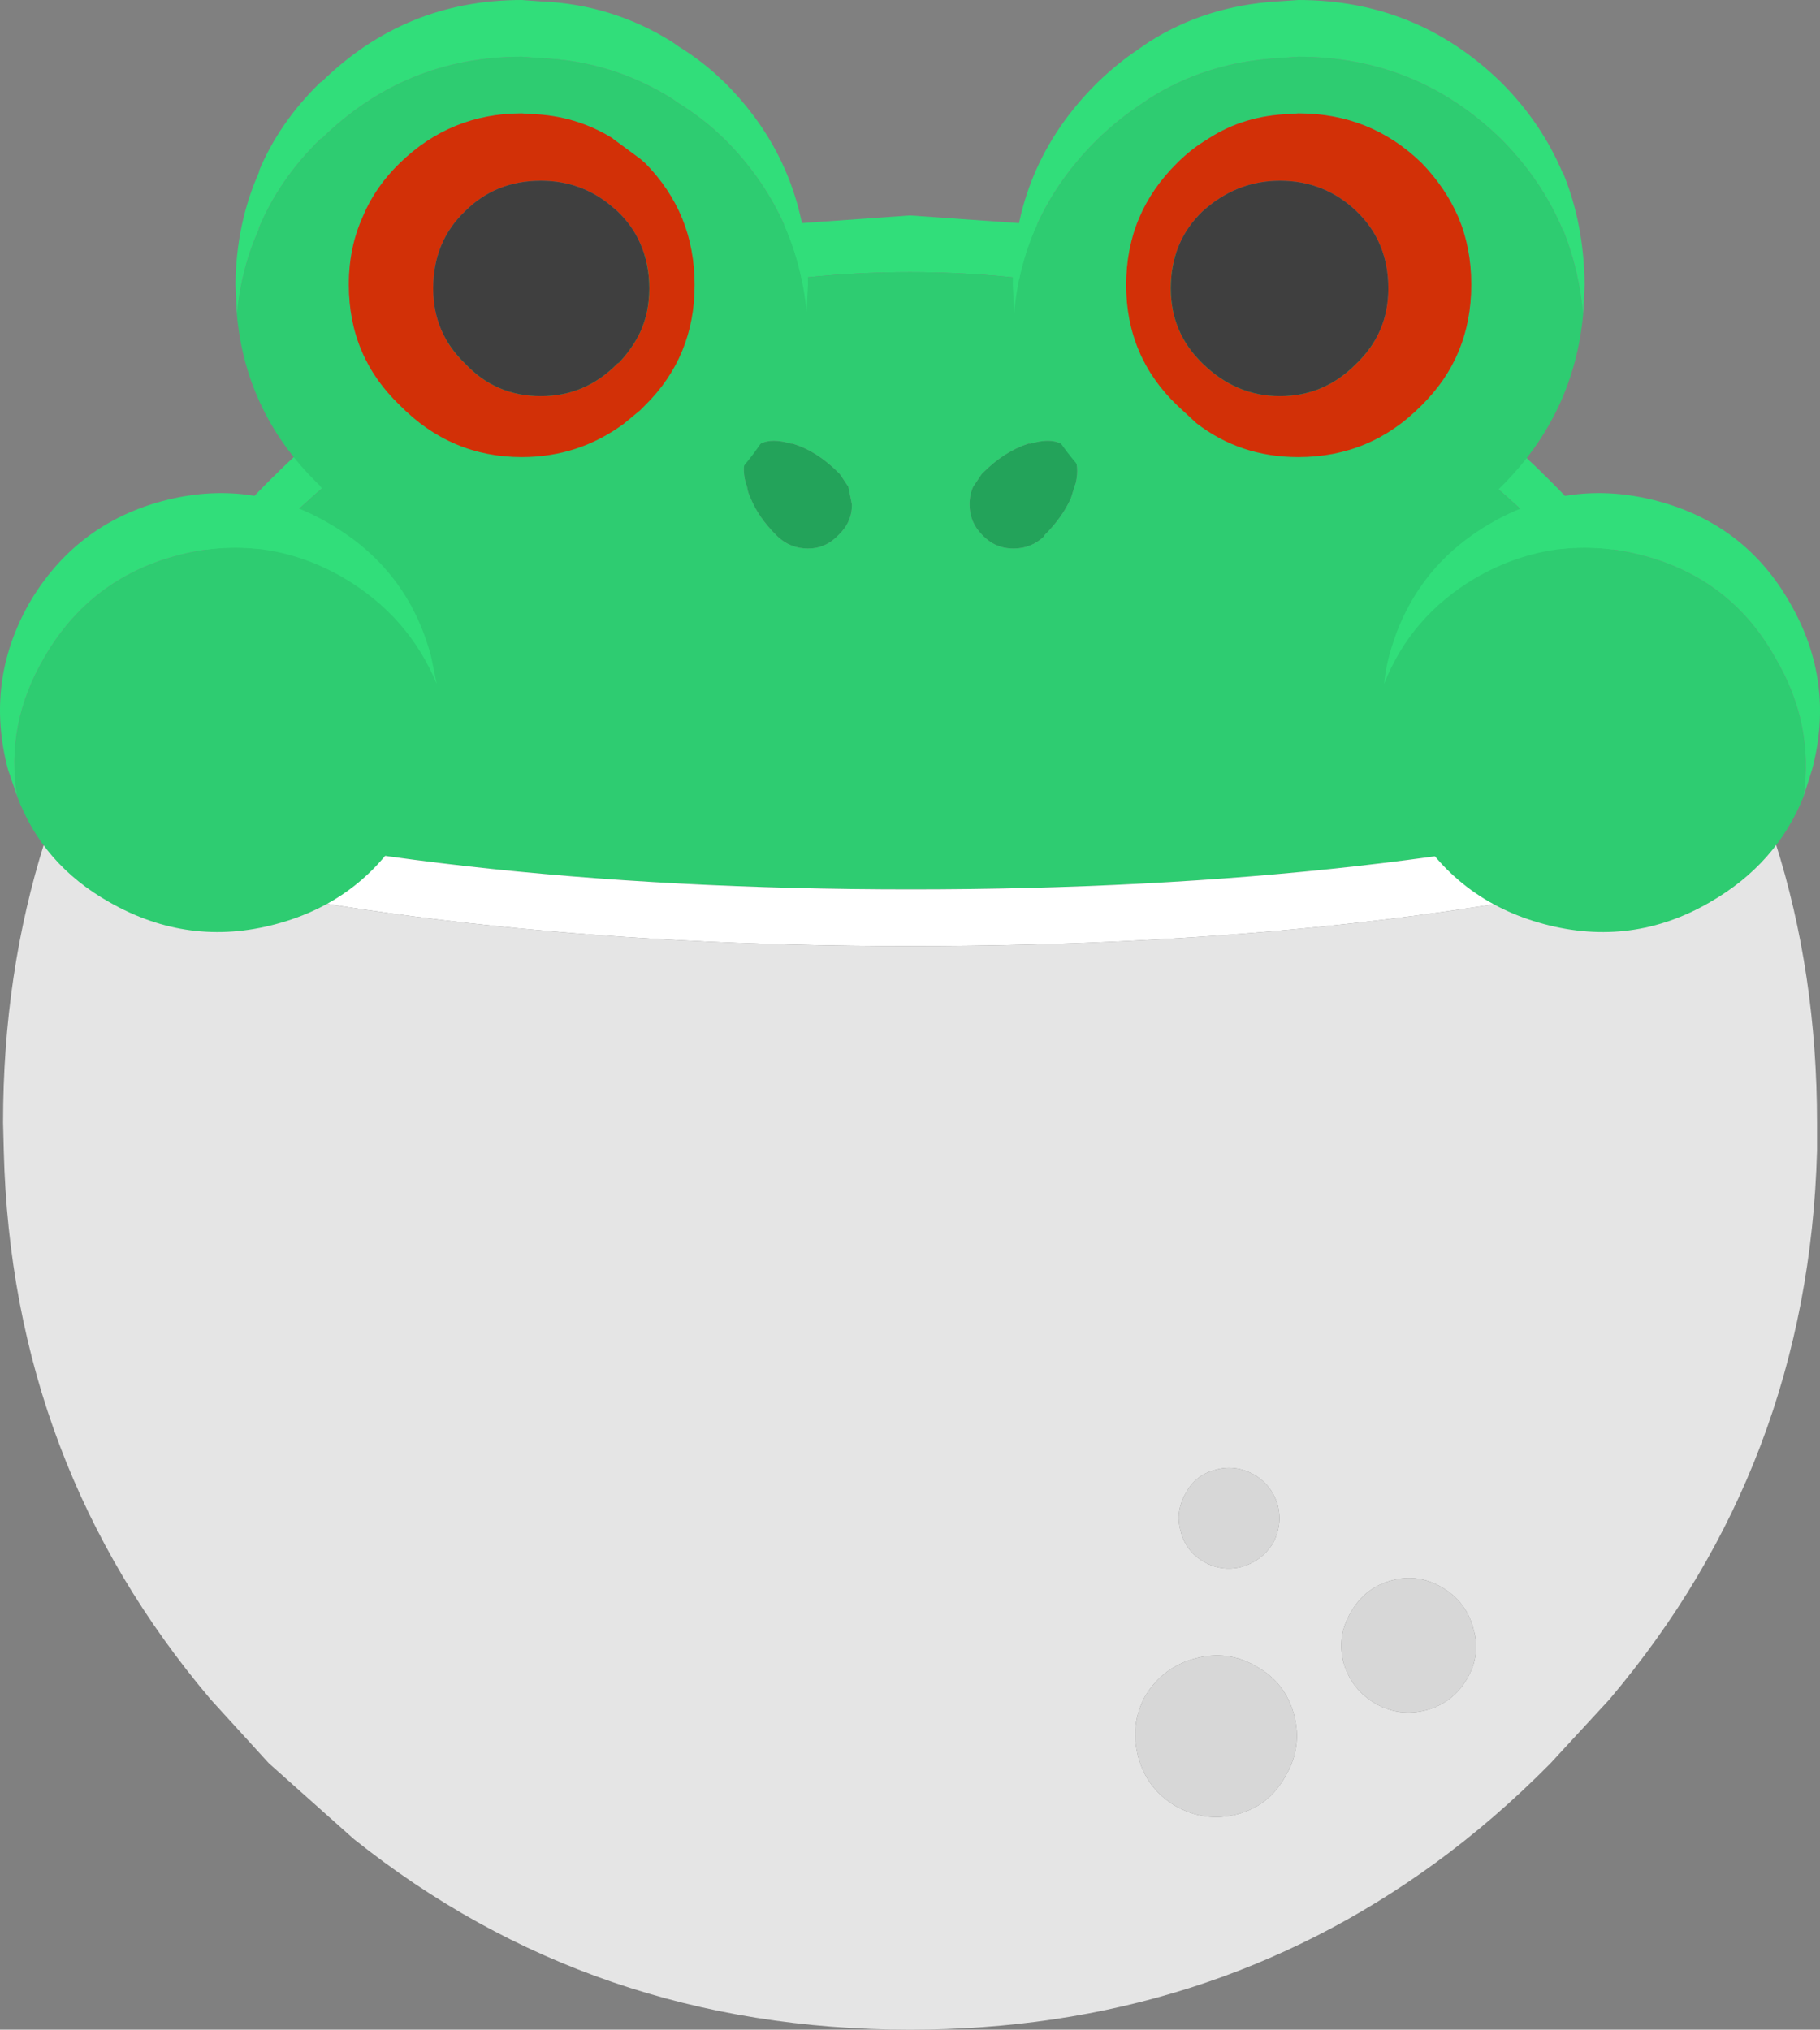 <?xml version="1.0" encoding="utf-8"?>
<svg viewBox="831.683 625.25 128.428 143.2" xmlns="http://www.w3.org/2000/svg">
  <rect x="831.683" y="625.25" width="128.428" height="143.2" fill="#808080" stroke="none"/>
  <g>
    <title>Frog</title>
    <path stroke="none" fill="#31DE7A" d="M 836.15 681 C 839.283 673 844.117 665.733 850.65 659.2 C 856.05 653.8 861.95 649.567 868.35 646.5 C 873.883 643.833 879.767 642.05 886 641.15 L 895.9 640.45 L 905.8 641.15 C 912.033 642.05 917.917 643.833 923.45 646.5 C 929.817 649.567 935.7 653.8 941.1 659.2 C 947.667 665.767 952.517 673.033 955.65 681 L 954.15 681.45 C 951.017 674.85 946.667 668.767 941.1 663.2 C 935.567 657.667 929.533 653.367 923 650.3 C 914.767 646.4 905.733 644.45 895.9 644.45 C 886.067 644.45 877.033 646.383 868.8 650.25 C 862.233 653.35 856.183 657.667 850.65 663.2 C 845.083 668.767 840.767 674.833 837.7 681.4 L 836.15 681"/>
    <path stroke="none" fill="#23A35A" d="M 907.1 656.9 L 907.45 657.4 C 907.717 657.9 907.767 658.533 907.6 659.3 L 907.5 659.6 L 907.25 660.4 C 906.85 661.3 906.233 662.167 905.4 663 L 905.35 663.1 C 904.75 663.667 904.033 663.95 903.2 663.95 C 902.333 663.95 901.6 663.633 901 663 C 900.4 662.4 900.1 661.683 900.1 660.85 C 900.1 660.383 900.183 659.967 900.35 659.6 L 900.95 658.7 L 901.05 658.6 C 902.05 657.6 903.117 656.917 904.25 656.55 L 904.4 656.55 C 905.3 656.283 906.017 656.283 906.55 656.55 L 907.1 656.9 M 886.55 663.1 L 886.45 663 C 885.617 662.167 885.017 661.3 884.65 660.4 C 884.517 660.133 884.433 659.867 884.4 659.6 L 884.3 659.3 C 884.1 658.533 884.133 657.9 884.4 657.4 L 884.8 656.9 C 884.933 656.733 885.117 656.617 885.35 656.55 C 885.883 656.283 886.6 656.283 887.5 656.55 L 887.6 656.55 C 888.733 656.883 889.817 657.567 890.85 658.6 L 890.95 658.7 L 891.55 659.6 L 891.8 660.85 C 891.8 661.683 891.483 662.4 890.85 663 C 890.25 663.633 889.533 663.95 888.7 663.95 C 887.867 663.95 887.15 663.667 886.55 663.1"/>
    <path stroke="none" fill="#2ECC71" d="M 837.7 681.4 C 840.767 674.833 845.083 668.767 850.65 663.2 C 856.183 657.667 862.233 653.35 868.8 650.25 C 877.033 646.383 886.067 644.45 895.9 644.45 C 905.733 644.45 914.767 646.4 923 650.3 C 929.533 653.367 935.567 657.667 941.1 663.2 C 946.667 668.767 951.017 674.85 954.15 681.45 C 937.85 685.817 918.45 688 895.95 688 C 873.45 688 854.033 685.8 837.7 681.4 M 907.1 656.9 L 906.55 656.55 C 906.017 656.283 905.3 656.283 904.4 656.55 L 904.25 656.55 C 903.117 656.917 902.05 657.6 901.05 658.6 L 900.95 658.7 L 900.35 659.6 C 900.183 659.967 900.1 660.383 900.1 660.85 C 900.1 661.683 900.4 662.4 901 663 C 901.6 663.633 902.333 663.95 903.2 663.95 C 904.033 663.95 904.75 663.667 905.35 663.1 L 905.4 663 C 906.233 662.167 906.85 661.3 907.25 660.4 L 907.5 659.6 L 907.6 659.3 C 907.767 658.533 907.717 657.9 907.45 657.4 L 907.1 656.9 M 886.55 663.1 C 887.15 663.667 887.867 663.95 888.7 663.95 C 889.533 663.95 890.25 663.633 890.85 663 C 891.483 662.4 891.8 661.683 891.8 660.85 L 891.55 659.6 L 890.95 658.7 L 890.85 658.6 C 889.817 657.567 888.733 656.883 887.6 656.55 L 887.5 656.55 C 886.6 656.283 885.883 656.283 885.35 656.55 C 885.117 656.617 884.933 656.733 884.8 656.9 L 884.4 657.4 C 884.133 657.9 884.1 658.533 884.3 659.3 L 884.4 659.6 C 884.433 659.867 884.517 660.133 884.65 660.4 C 885.017 661.3 885.617 662.167 886.45 663 L 886.55 663.1"/>
    <path stroke="none" fill="#FFFFFF" d="M 955.65 681 L 956.95 684.65 L 955.65 685 L 954.15 685.45 C 937.85 689.817 918.45 692 895.95 692 C 873.45 692 854.033 689.8 837.7 685.4 L 836.15 685 L 834.85 684.6 L 836.15 681 L 837.7 681.4 C 854.033 685.8 873.45 688 895.95 688 C 918.45 688 937.85 685.817 954.15 681.45 L 955.65 681"/>
    <path stroke="none" fill="#E5E5E5" d="M 956.95 684.65 C 958.917 690.817 959.9 697.417 959.9 704.45 L 959.9 706.45 C 959.5 721.183 954.617 734.083 945.25 745.15 L 941.1 749.65 C 938.5 752.283 935.783 754.633 932.95 756.7 C 922.183 764.533 909.833 768.45 895.9 768.45 C 880.967 768.45 867.883 763.967 856.65 755 L 850.65 749.65 L 846.55 745.15 C 837.183 734.083 832.317 721.183 831.95 706.45 L 831.9 704.45 C 831.9 697.417 832.883 690.8 834.85 684.6 L 836.15 685 L 837.7 685.4 C 854.033 689.8 873.45 692 895.95 692 C 918.45 692 937.85 689.817 954.15 685.45 L 955.65 685 L 956.95 684.65 M 923 746.25 C 922.6 744.717 921.7 743.567 920.3 742.8 C 918.967 742.033 917.55 741.85 916.05 742.25 C 914.517 742.65 913.333 743.533 912.5 744.9 C 911.767 746.233 911.6 747.667 912 749.2 C 912.4 750.7 913.267 751.85 914.6 752.65 C 916 753.45 917.467 753.65 919 753.25 C 920.5 752.85 921.633 751.95 922.4 750.55 C 923.2 749.183 923.4 747.75 923 746.25 M 921.85 731.45 C 921.583 730.517 921.033 729.8 920.2 729.3 C 919.3 728.8 918.383 728.683 917.45 728.95 C 916.517 729.183 915.817 729.733 915.35 730.6 C 914.85 731.467 914.733 732.367 915 733.3 C 915.233 734.233 915.783 734.95 916.65 735.45 C 917.483 735.917 918.367 736.033 919.3 735.8 C 920.233 735.533 920.967 734.983 921.5 734.15 C 921.967 733.283 922.083 732.383 921.85 731.45 M 935.65 740.15 C 935.317 738.883 934.583 737.917 933.45 737.25 C 932.317 736.583 931.133 736.417 929.9 736.75 C 928.633 737.083 927.667 737.833 927 739 C 926.333 740.133 926.167 741.333 926.5 742.6 C 926.867 743.833 927.617 744.783 928.75 745.45 C 929.883 746.083 931.083 746.233 932.35 745.9 C 933.583 745.567 934.533 744.833 935.2 743.7 C 935.867 742.567 936.017 741.383 935.65 740.15"/>
    <path stroke="none" fill="#D7D7D7" d="M 935.65 740.15 C 936.017 741.383 935.867 742.567 935.2 743.7 C 934.533 744.833 933.583 745.567 932.35 745.9 C 931.083 746.233 929.883 746.083 928.75 745.45 C 927.617 744.783 926.867 743.833 926.5 742.6 C 926.167 741.333 926.333 740.133 927 739 C 927.667 737.833 928.633 737.083 929.9 736.75 C 931.133 736.417 932.317 736.583 933.45 737.25 C 934.583 737.917 935.317 738.883 935.65 740.15 M 921.85 731.45 C 922.083 732.383 921.967 733.283 921.5 734.15 C 920.967 734.983 920.233 735.533 919.3 735.8 C 918.367 736.033 917.483 735.917 916.65 735.45 C 915.783 734.95 915.233 734.233 915 733.3 C 914.733 732.367 914.85 731.467 915.35 730.6 C 915.817 729.733 916.517 729.183 917.45 728.95 C 918.383 728.683 919.3 728.8 920.2 729.3 C 921.033 729.8 921.583 730.517 921.85 731.45 M 923 746.25 C 923.4 747.75 923.2 749.183 922.4 750.55 C 921.633 751.95 920.5 752.85 919 753.25 C 917.467 753.65 916 753.45 914.6 752.65 C 913.267 751.85 912.4 750.7 912 749.2 C 911.6 747.667 911.767 746.233 912.5 744.9 C 913.333 743.533 914.517 742.65 916.05 742.25 C 917.55 741.85 918.967 742.033 920.3 742.8 C 921.7 743.567 922.6 744.717 923 746.25"/>
    <path stroke="none" fill="#2ECC71" d="M 903.25 647.35 C 903.65 642.65 905.6 638.567 909.1 635.1 L 909.15 635.05 C 910.083 634.15 911.05 633.367 912.05 632.7 L 912.7 632.25 C 915.4 630.517 918.45 629.55 921.85 629.35 L 923.3 629.25 C 928.867 629.25 933.633 631.183 937.6 635.05 L 937.75 635.2 C 939.583 637.067 940.983 639.15 941.95 641.45 L 942 641.5 C 942.733 643.333 943.2 645.3 943.4 647.4 C 942.967 652.1 941.067 656.133 937.7 659.5 L 937.65 659.55 C 933.683 663.517 928.9 665.5 923.3 665.5 C 918.7 665.467 914.667 664.117 911.2 661.45 L 910.9 661.2 L 909.25 659.65 L 909.1 659.5 C 905.6 656.133 903.65 652.083 903.25 647.35 M 935.5 645.35 L 935.5 645.3 C 935.5 643.6 935.2 642.033 934.6 640.6 C 934 639.2 933.133 637.917 932 636.75 C 929.6 634.417 926.7 633.25 923.3 633.25 L 922.65 633.3 C 920.55 633.367 918.667 633.933 917 635 L 916.85 635.1 C 916.117 635.533 915.417 636.083 914.75 636.75 C 912.35 639.117 911.15 641.983 911.15 645.35 C 911.15 648.717 912.35 651.55 914.75 653.85 L 916.1 655.1 C 918.167 656.7 920.567 657.5 923.3 657.5 C 926.7 657.5 929.6 656.283 932 653.85 C 934.333 651.55 935.5 648.717 935.5 645.35 M 888.6 647.3 C 888.167 652.1 886.25 656.183 882.85 659.55 L 882.85 659.5 L 882.5 659.85 L 882.25 660.15 L 880.5 661.55 L 880.45 661.6 C 876.883 664.2 872.9 665.5 868.5 665.5 C 862.967 665.533 858.2 663.533 854.2 659.5 L 854.4 659.65 C 850.833 656.283 848.833 652.217 848.4 647.45 C 848.6 645.217 849.15 643.133 850.05 641.2 L 849.9 641.45 C 850.867 639.083 852.35 636.933 854.35 635 L 854.35 635.05 C 858.283 631.183 863 629.25 868.5 629.25 L 869.85 629.35 C 873.183 629.483 876.267 630.433 879.1 632.2 L 879.6 632.55 C 880.467 633.083 881.3 633.7 882.1 634.4 L 882.85 635.1 L 882.9 635.15 C 886.267 638.55 888.167 642.6 888.6 647.3 M 856.3 645.35 C 856.3 648.717 857.5 651.55 859.9 653.85 C 862.3 656.283 865.167 657.5 868.5 657.5 C 871.167 657.5 873.567 656.717 875.7 655.15 L 876.85 654.2 L 877.2 653.85 C 879.533 651.55 880.7 648.717 880.7 645.35 C 880.7 641.983 879.533 639.117 877.2 636.75 L 876.85 636.45 L 874.95 635.05 L 874.9 635 C 873.167 633.933 871.267 633.367 869.2 633.3 L 868.5 633.25 C 865.167 633.25 862.3 634.417 859.9 636.75 C 858.733 637.883 857.867 639.133 857.3 640.5 C 856.633 641.967 856.3 643.567 856.3 645.3 L 856.3 645.35"/>
    <path stroke="none" fill="#D23007" d="M 856.3 645.35 L 856.3 645.3 C 856.3 643.567 856.633 641.967 857.3 640.5 C 857.867 639.133 858.733 637.883 859.9 636.75 C 862.3 634.417 865.167 633.25 868.5 633.25 L 869.2 633.3 C 871.267 633.367 873.167 633.933 874.9 635 L 874.95 635.05 L 876.85 636.45 L 877.2 636.75 C 879.533 639.117 880.7 641.983 880.7 645.35 C 880.7 648.717 879.533 651.55 877.2 653.85 L 876.85 654.2 L 875.7 655.15 C 873.567 656.717 871.167 657.5 868.5 657.5 C 865.167 657.5 862.3 656.283 859.9 653.85 C 857.5 651.55 856.3 648.717 856.3 645.35 M 935.5 645.35 C 935.5 648.717 934.333 651.55 932 653.85 C 929.6 656.283 926.7 657.5 923.3 657.5 C 920.567 657.5 918.167 656.7 916.1 655.1 L 914.75 653.85 C 912.35 651.55 911.15 648.717 911.15 645.35 C 911.15 641.983 912.35 639.117 914.75 636.75 C 915.417 636.083 916.117 635.533 916.85 635.1 L 917 635 C 918.667 633.933 920.55 633.367 922.65 633.3 L 923.3 633.25 C 926.7 633.25 929.6 634.417 932 636.75 C 933.133 637.917 934 639.2 934.6 640.6 C 935.2 642.033 935.5 643.6 935.5 645.3 L 935.5 645.35 M 929.65 645.6 C 929.65 643.4 928.9 641.583 927.4 640.15 C 925.9 638.717 924.1 638 922 638 C 920.1 638 918.4 638.617 916.9 639.85 L 916.55 640.15 C 915.05 641.583 914.3 643.4 914.3 645.6 C 914.3 647.667 915.033 649.417 916.5 650.85 L 916.55 650.9 C 918.117 652.433 919.933 653.2 922 653.2 C 924.1 653.2 925.9 652.433 927.4 650.9 C 928.9 649.467 929.65 647.7 929.65 645.6 M 862.25 645.6 C 862.25 647.7 863 649.467 864.5 650.9 C 865.933 652.433 867.717 653.2 869.85 653.2 C 871.95 653.2 873.75 652.433 875.25 650.9 L 875.35 650.85 C 875.983 650.183 876.483 649.467 876.85 648.7 C 877.283 647.767 877.5 646.733 877.5 645.6 C 877.5 644.433 877.283 643.367 876.85 642.4 C 876.483 641.567 875.95 640.817 875.25 640.15 L 874.9 639.85 C 873.467 638.617 871.783 638 869.85 638 C 867.717 638 865.933 638.717 864.5 640.15 C 863 641.583 862.25 643.4 862.25 645.6"/>
    <path stroke="none" fill="#31DE7A" d="M 943.4 647.4 C 943.2 645.3 942.733 643.333 942 641.5 L 941.95 641.45 C 940.983 639.15 939.583 637.067 937.75 635.2 L 937.6 635.05 C 933.633 631.183 928.867 629.25 923.3 629.25 L 921.85 629.35 C 918.45 629.55 915.4 630.517 912.7 632.25 L 912.05 632.7 C 911.05 633.367 910.083 634.15 909.15 635.05 L 909.1 635.1 C 905.6 638.567 903.65 642.65 903.25 647.35 L 903.15 645.35 C 903.15 639.783 905.133 635.033 909.1 631.1 L 909.15 631.05 C 910.083 630.15 911.05 629.367 912.05 628.7 L 912.7 628.25 C 915.4 626.517 918.45 625.55 921.85 625.35 L 923.3 625.25 C 928.867 625.25 933.633 627.183 937.6 631.05 L 937.75 631.2 C 939.583 633.067 940.983 635.15 941.95 637.45 L 942 637.5 C 942.967 639.867 943.467 642.467 943.5 645.3 L 943.5 645.35 L 943.4 647.4 M 848.4 647.45 L 848.3 645.35 L 848.3 645.3 C 848.333 642.367 848.917 639.667 850.05 637.2 L 849.9 637.45 C 850.867 635.083 852.35 632.933 854.35 631 L 854.35 631.05 C 858.283 627.183 863 625.25 868.5 625.25 L 869.85 625.35 C 873.183 625.483 876.267 626.433 879.1 628.2 L 879.6 628.55 C 880.467 629.083 881.3 629.7 882.1 630.4 L 882.85 631.1 L 882.9 631.15 C 886.767 635.05 888.7 639.783 888.7 645.35 L 888.6 647.3 C 888.167 642.6 886.267 638.55 882.9 635.15 L 882.85 635.1 L 882.1 634.4 C 881.3 633.7 880.467 633.083 879.6 632.55 L 879.1 632.2 C 876.267 630.433 873.183 629.483 869.85 629.35 L 868.5 629.25 C 863 629.25 858.283 631.183 854.35 635.05 L 854.35 635 C 852.35 636.933 850.867 639.083 849.9 641.45 L 850.05 641.2 C 849.15 643.133 848.6 645.217 848.4 647.45"/>
    <path stroke="none" fill="#3F3F3F" d="M 929.65 645.6 C 929.65 647.7 928.9 649.467 927.4 650.9 C 925.9 652.433 924.1 653.2 922 653.2 C 919.933 653.2 918.117 652.433 916.55 650.9 L 916.5 650.85 C 915.033 649.417 914.3 647.667 914.3 645.6 C 914.3 643.4 915.05 641.583 916.55 640.15 L 916.9 639.85 C 918.4 638.617 920.1 638 922 638 C 924.1 638 925.9 638.717 927.4 640.15 C 928.9 641.583 929.65 643.4 929.65 645.6 M 862.25 645.6 C 862.25 643.4 863 641.583 864.5 640.15 C 865.933 638.717 867.717 638 869.85 638 C 871.783 638 873.467 638.617 874.9 639.85 L 875.25 640.15 C 875.95 640.817 876.483 641.567 876.85 642.4 C 877.283 643.367 877.5 644.433 877.5 645.6 C 877.5 646.733 877.283 647.767 876.85 648.7 C 876.483 649.467 875.983 650.183 875.35 650.85 L 875.25 650.9 C 873.75 652.433 871.95 653.2 869.85 653.2 C 867.717 653.2 865.933 652.433 864.5 650.9 C 863 649.467 862.25 647.7 862.25 645.6"/>
    <path stroke="none" fill="#2ECC71" d="M 958.95 681.45 C 957.683 684.617 955.483 687.1 952.35 688.9 C 948.683 691.033 944.783 691.55 940.65 690.45 C 936.517 689.35 933.383 686.95 931.25 683.25 C 929.483 680.15 928.85 676.9 929.35 673.5 C 930.617 670.3 932.783 667.8 935.85 666 C 939.583 663.867 943.517 663.35 947.65 664.45 C 951.783 665.55 954.883 667.95 956.95 671.65 C 958.783 674.75 959.45 678.017 958.95 681.45 M 862.5 673.5 C 862.933 676.9 862.267 680.15 860.5 683.25 C 858.4 686.95 855.283 689.35 851.15 690.45 C 847.05 691.55 843.133 691.033 839.4 688.9 C 836.267 687.133 834.1 684.65 832.9 681.45 C 832.333 678.05 832.967 674.783 834.8 671.65 C 836.933 667.95 840.05 665.55 844.15 664.45 C 848.283 663.35 852.2 663.867 855.9 666 C 858.967 667.8 861.167 670.3 862.5 673.5"/>
    <path stroke="none" fill="#31DE7A" d="M 862.5 673.5 C 861.167 670.3 858.967 667.8 855.9 666 C 852.2 663.867 848.283 663.35 844.15 664.45 C 840.05 665.55 836.933 667.95 834.8 671.65 C 832.967 674.783 832.333 678.05 832.9 681.45 L 832.25 679.55 C 831.15 675.417 831.65 671.5 833.75 667.8 C 835.917 664.1 839.05 661.7 843.15 660.6 C 847.283 659.5 851.183 660.017 854.85 662.15 C 858.583 664.283 861 667.417 862.1 671.55 L 862.5 673.5 M 929.35 673.5 C 929.417 672.833 929.533 672.183 929.7 671.55 C 930.8 667.417 933.2 664.283 936.9 662.15 C 940.6 660.017 944.517 659.5 948.65 660.6 C 952.783 661.7 955.9 664.1 958 667.8 C 960.133 671.5 960.65 675.417 959.55 679.55 L 958.95 681.45 C 959.45 678.017 958.783 674.75 956.95 671.65 C 954.883 667.95 951.783 665.55 947.65 664.45 C 943.517 663.35 939.583 663.867 935.85 666 C 932.783 667.8 930.617 670.3 929.35 673.5"/>
  </g>
</svg>